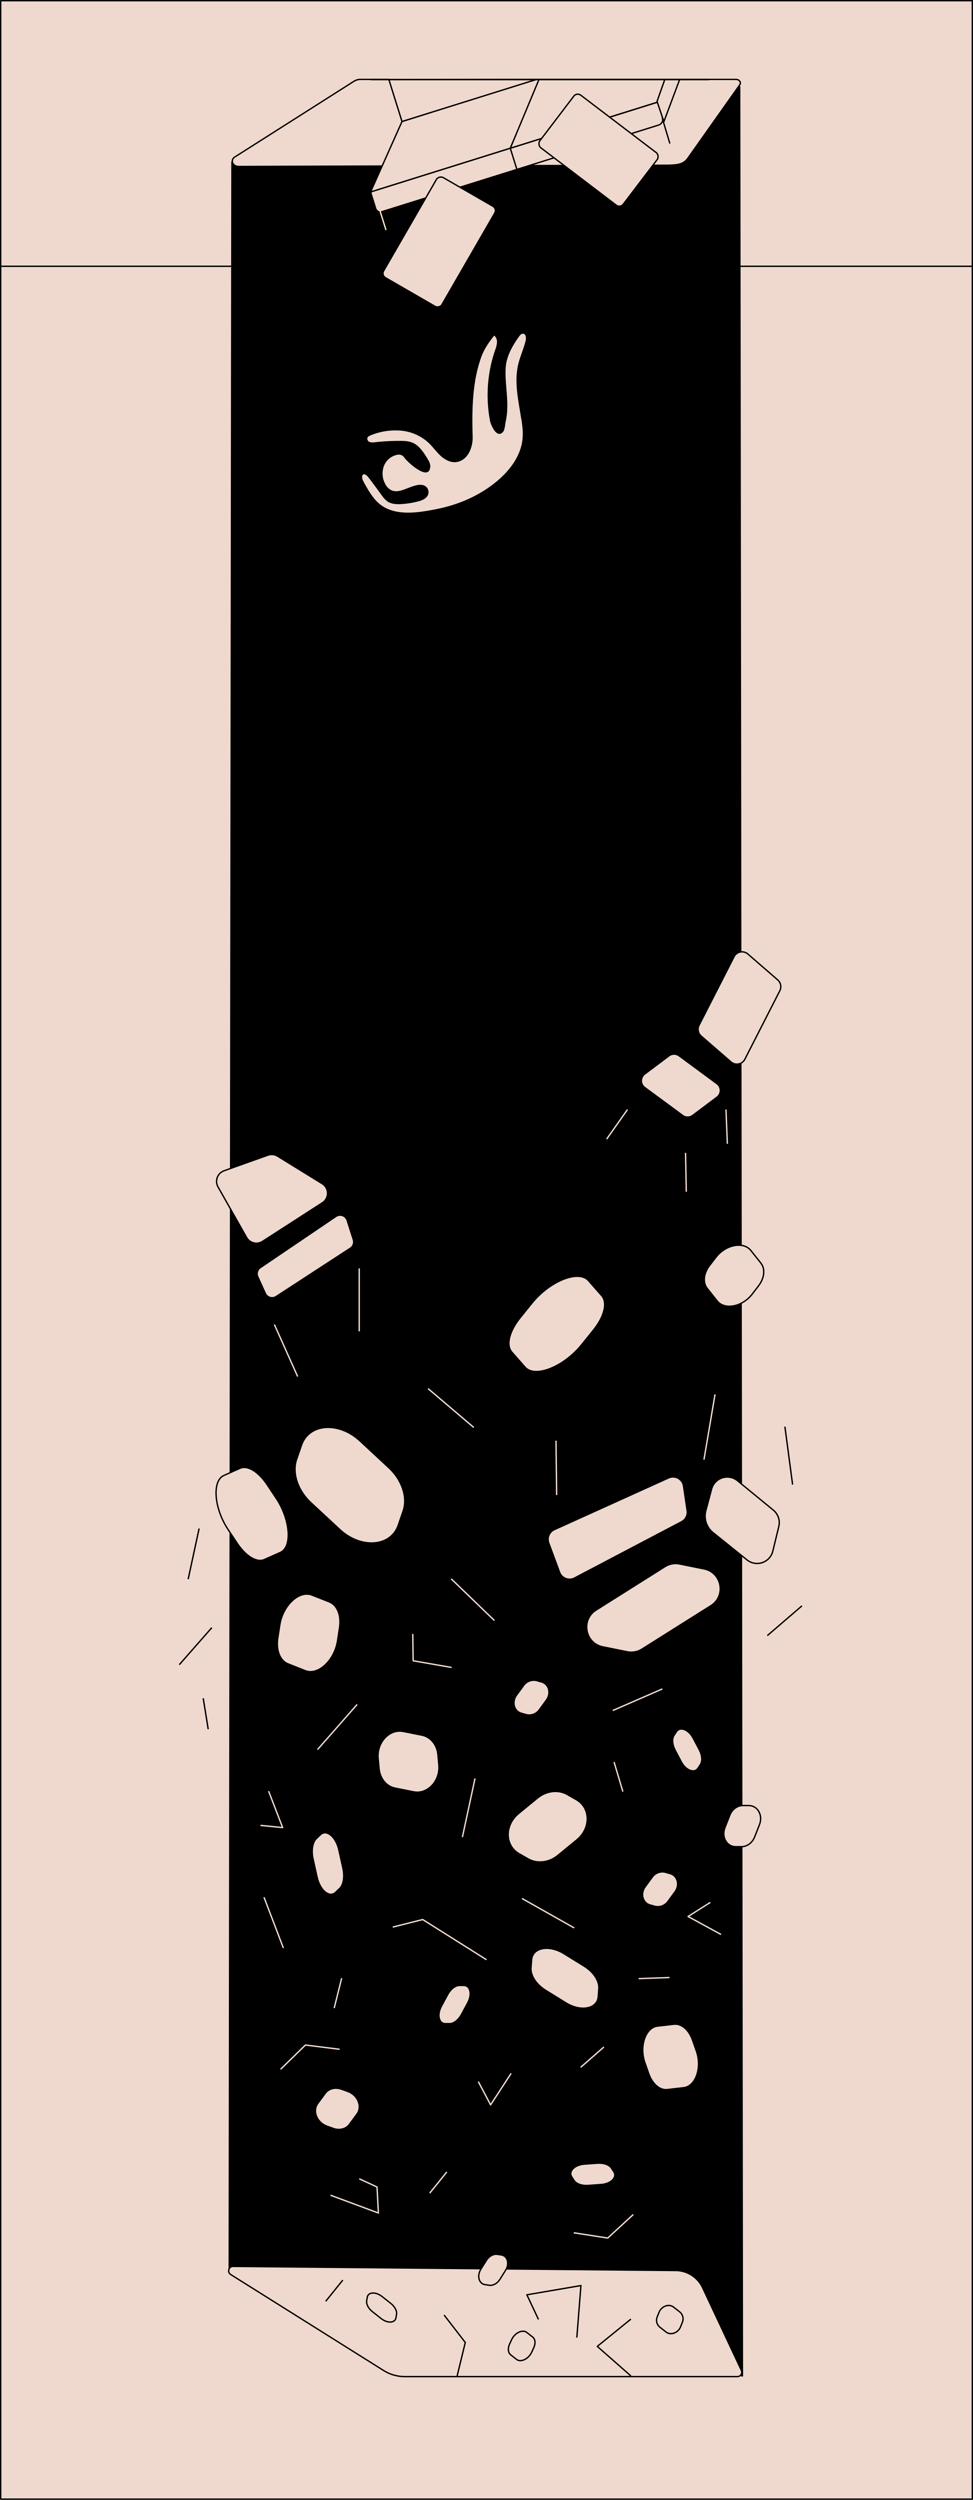 <svg id="Layer_1" data-name="Layer 1" xmlns="http://www.w3.org/2000/svg" xmlns:xlink="http://www.w3.org/1999/xlink" viewBox="0 0 711 1826"><defs><style>.cls-1,.cls-10,.cls-3{fill:none;}.cls-2,.cls-6,.cls-8,.cls-9{fill:#efd9ce;}.cls-2,.cls-3,.cls-4,.cls-7{stroke:#000;}.cls-10,.cls-2,.cls-3,.cls-4,.cls-6,.cls-7,.cls-9{stroke-linejoin:round;}.cls-5{clip-path:url(#clip-path);}.cls-6{stroke:#f2e4ce;}.cls-7{fill:#f2e4ce;}.cls-10,.cls-9{stroke:#efd9ce;}</style><clipPath id="clip-path"><path class="cls-1" d="M263.5,57.5,532,58l-24.5,82.5-62,143-178-15s-64-46-65-49,28-126,28-126Z"/></clipPath></defs><title>room</title><polygon class="cls-2" points="710.5 1825.5 0.5 1825.5 0.5 1479.94 0.5 1395.11 0.5 0.5 710.5 0.5 710.5 1825.5"/><line class="cls-3" x1="1" y1="194.5" x2="711" y2="194.5"/><polyline class="cls-4" points="540.5 63 542.5 1735.5 167.5 1658.5 169.5 118"/><path class="cls-2" d="M502.5,115.75c-3,4.12-7,4.94-16,4.94l-312,.91c-4.5,0-6.48-4.66-2.91-6.93l87.12-55.34A8.93,8.93,0,0,1,263.41,58H537.78c2.52,0,4.06,2.27,2.74,4Z"/><g class="cls-5"><polygon class="cls-2" points="270.77 140.26 293.76 88.75 394.87 56.8 372.88 108.32 270.77 140.26"/><path class="cls-2" d="M283.51,9.56H386.8a1.85,1.85,0,0,1,1.85,1.85V74.25a0,0,0,0,1,0,0h-107a0,0,0,0,1,0,0V11.41a1.85,1.85,0,0,1,1.85-1.85Z" transform="translate(2.78 101.98) rotate(-17.37)"/><polygon class="cls-2" points="372.88 108.32 394.5 56.5 497.98 24.86 480.67 74.6 372.88 108.32"/><path class="cls-2" d="M474.46-35.57,380.76-6.25a4.4,4.4,0,0,0-2.89,5.52l18,57.53L498,24.86,480-32.68A4.42,4.42,0,0,0,474.46-35.57Z"/><path class="cls-2" d="M278.94,154.65l98.86-30.93a1.14,1.14,0,0,0,.75-1.43L374.41,109a1.14,1.14,0,0,0-1.43-.75L271.86,139.92a1.14,1.14,0,0,0-.75,1.43l3.44,11A3.5,3.5,0,0,0,278.94,154.65Z"/><path class="cls-2" d="M377.71,123.75,481.15,91.39a4.56,4.56,0,0,0,3-5.71L480.67,74.6,372.88,108.32Z"/><line class="cls-6" x1="277.63" y1="153.85" x2="282.06" y2="168.01"/><line class="cls-2" x1="483.83" y1="85.96" x2="489.49" y2="104.85"/><line class="cls-2" x1="502.86" y1="40.68" x2="508.88" y2="58"/><rect class="cls-2" x="399.11" y="85.56" width="76.55" height="48.25" rx="3.62" transform="translate(155.65 -242.4) rotate(37.26)"/><rect class="cls-2" x="278.71" y="152.17" width="84.43" height="49.18" rx="3.62" transform="translate(7.39 366.31) rotate(-60)"/><polygon class="cls-2" points="497.74 24.3 502.99 41.1 485.13 88.84 480.12 74.07 497.74 24.3"/></g><line class="cls-7" x1="271" y1="58.16" x2="518" y2="58.16"/><path class="cls-8" d="M381.67,311.32a44.7,44.7,0,0,1,.1,9.81c-1.35,12.07-9.27,22.52-18.59,30.32-12.57,10.53-28,17.18-44,20.38-14.69,2.93-33.3,6-44.51-6.26-3.75-4.11-6.45-9.05-9.12-13.93-2.39-4.41.1-7.43,3.53-3.09s6.58,8.84,9.87,13.25a18.19,18.19,0,0,0,4.28,4.55c2.55,1.7,5.78,2,8.85,1.92a62.31,62.31,0,0,0,12.29-1.72c2.74-.63,5.63-1.47,7.46-3.6a5.26,5.26,0,0,0-2.73-8.59c-3.17-.84-7.32.77-10.27,1.87-4.13,1.54-9,3.95-13.29,1.63a10.58,10.58,0,0,1-4.22-4.7,15.93,15.93,0,0,1-.82-12.66,13.22,13.22,0,0,1,9.44-8.22,5.49,5.49,0,0,1,4,.46,6.68,6.68,0,0,1,1.76,1.87c2.24,3.08,17.88,17.47,18.7,6.34.16-2.24-1.06-4.33-2.24-6.25-2.8-4.53-5.91-9.34-10.83-11.37-2.84-1.17-6-1.27-9.06-1.28a161.77,161.77,0,0,0-18.41,1,7.93,7.93,0,0,1-3.63-.15,2.6,2.6,0,0,1-1.8-2.84c.28-1.11,1.47-1.7,2.54-2.12a47.85,47.85,0,0,1,21.91-3.39A34.39,34.39,0,0,1,313,323.3c3.29,3.07,5.85,6.85,9.19,9.86s7.88,5.23,12.26,4.21c7.91-1.84,11.15-11.16,10.94-18.27-.37-12.92-.42-25.94,1.5-38.76a102.18,102.18,0,0,1,4.59-19c2.18-6.17,5.57-11.12,9.67-16.25a6.21,6.21,0,0,1,2,5.22,20.91,20.91,0,0,1-1.42,5.62,101.18,101.18,0,0,0-3.66,51.45c.62,3.27,5.09,13.42,9.59,8,1.25-1.51,1.44-5.52,1.86-7.38a53,53,0,0,0,1.18-10.73c.17-9.74-1.85-19.43-1.13-29.18.59-8,5.11-15.92,9.83-22.4.7-1,1.63-2,2.82-1.93,2.07.12,2.37,3.08,1.88,5.1-1.43,5.87-4,11.4-5.42,17.28-3,12.7,0,25.93,2.05,38.81C381.13,307.09,381.45,309.2,381.67,311.32Z"/><path class="cls-2" d="M538.79,1736H295.89a29.46,29.46,0,0,1-16.17-4.82l-111.16-69.76a3.22,3.22,0,0,1,1.76-5.92l323.25,3a21.93,21.93,0,0,1,19.86,12.62l28.28,60.29A3.22,3.22,0,0,1,538.79,1736Z"/><path class="cls-2" d="M569.84,723.7l-25.54,50a6.54,6.54,0,0,1-10.11,2l-21.81-18.91a6.55,6.55,0,0,1-1.54-7.92l25.55-50a6.54,6.54,0,0,1,10.11-2l21.8,18.91A6.53,6.53,0,0,1,569.84,723.7Z"/><path class="cls-2" d="M523.88,801.46l-17.72,13.3a6.15,6.15,0,0,1-7.34,0l-27.66-20.38a6.15,6.15,0,0,1,0-9.87l17.72-13.3a6.15,6.15,0,0,1,7.34,0l27.66,20.38A6.15,6.15,0,0,1,523.88,801.46Z"/><line class="cls-9" x1="500.95" y1="842.1" x2="501.5" y2="870.5"/><line class="cls-9" x1="458.5" y1="810.5" x2="443.3" y2="832.06"/><line class="cls-9" x1="530.5" y1="810.5" x2="531.5" y2="835.5"/><line class="cls-2" x1="573.55" y1="1042.1" x2="579.18" y2="1084.44"/><line class="cls-9" x1="406.29" y1="1052.34" x2="406.76" y2="1092.07"/><line class="cls-9" x1="522.5" y1="1018.5" x2="514.41" y2="1066.19"/><path class="cls-2" d="M485.86,1144.41l-50.28,31.68c-11.22,7.07-8.07,24.21,4.92,26.85l17.89,3.62a14.71,14.71,0,0,0,10.75-2l50.28-31.68c11.22-7.07,8.07-24.21-4.92-26.85l-17.89-3.62A14.71,14.71,0,0,0,485.86,1144.41Z"/><path class="cls-2" d="M408.88,1148.42l-7.88-21.3a7.8,7.8,0,0,1,4.09-9.8l83.48-37.78a7.79,7.79,0,0,1,10.91,6l2.65,18a7.77,7.77,0,0,1-4.08,8l-78.25,41.12A7.78,7.78,0,0,1,408.88,1148.42Z"/><path class="cls-2" d="M515.79,1103.43,520,1087.7a11.82,11.82,0,0,1,18.91-6.1l26.19,21.48a11.81,11.81,0,0,1,4,11.92l-4.37,18a11.81,11.81,0,0,1-18.89,6.42l-24.75-19.9A15.51,15.51,0,0,1,515.79,1103.43Z"/><path class="cls-2" d="M235.55,878.57l-43.73,28.2a8.21,8.21,0,0,1-11.61-2.86L159.32,867a8.23,8.23,0,0,1,4.41-11.8l32.05-11.4a8.25,8.25,0,0,1,7.08.75l32.55,20.08A8.24,8.24,0,0,1,235.55,878.57Z"/><path class="cls-2" d="M188.39,932.66l5.5,12.11a5.42,5.42,0,0,0,7.89,2.29L256,911.75a5.42,5.42,0,0,0,2.2-6.19l-4.53-14.17a5.42,5.42,0,0,0-8.2-2.83l-55.22,37.38A5.41,5.41,0,0,0,188.39,932.66Z"/><line class="cls-9" x1="200.5" y1="967.5" x2="217.5" y2="1005.5"/><line class="cls-9" x1="262.5" y1="926.5" x2="262.5" y2="972.5"/><path class="cls-2" d="M294.57,1103.77,291,1114.11c-5.5,15.92-27.3,17.48-42.8,3.05l-21-19.51c-9.68-9-13.88-21.76-10.44-31.71l3.57-10.34c5.5-15.92,27.3-17.48,42.8-3l21,19.51C293.8,1081.07,298,1093.82,294.57,1103.77Z"/><path class="cls-2" d="M173.24,1127.13l-6.64-10c-10.23-15.43-11.78-35.48-3-39.37l11.83-5.25c5.46-2.43,13.43,2.42,19.82,12.06l6.65,10c10.23,15.43,11.77,35.48,3,39.37l-11.82,5.25C187.6,1141.62,179.63,1136.77,173.24,1127.13Z"/><path class="cls-2" d="M277,1291.88l-.68-7.55c-1.06-11.62,8.31-21.6,18.39-19.58l13.64,2.72c6.29,1.26,11,7,11.64,14.24l.68,7.55c1.06,11.62-8.31,21.6-18.39,19.59l-13.64-2.73C282.35,1304.86,277.68,1299.14,277,1291.88Z"/><path class="cls-2" d="M486.1,1367.57l3.54,1c5.45,1.5,7.26,8.3,3.55,13.36l-5,6.84a9.14,9.14,0,0,1-9.57,3.72l-3.55-1c-5.45-1.49-7.26-8.3-3.54-13.35l5-6.84A9.13,9.13,0,0,1,486.1,1367.57Z"/><path class="cls-2" d="M392.1,1227.57l3.54,1c5.45,1.5,7.26,8.3,3.55,13.36l-5,6.84a9.14,9.14,0,0,1-9.57,3.72l-3.55-1c-5.45-1.49-7.26-8.3-3.54-13.35l5-6.84A9.13,9.13,0,0,1,392.1,1227.57Z"/><path class="cls-2" d="M243.52,1554.72,238.8,1553c-7.26-2.63-10.61-11.06-6.57-16.54l5.47-7.41c2.52-3.42,7.27-4.62,11.81-3l4.72,1.71c7.27,2.63,10.61,11.06,6.57,16.54l-5.47,7.41C252.81,1555.17,248.06,1556.37,243.52,1554.72Z"/><path class="cls-2" d="M474.05,1514.68l-2.77-7.89c-4.26-12.15.44-25.81,9.24-26.82l11.9-1.36c5.49-.63,11,4.05,13.64,11.64l2.77,7.89c4.26,12.15-.45,25.81-9.24,26.82l-11.9,1.36C482.19,1527,476.71,1522.27,474.05,1514.68Z"/><path class="cls-2" d="M498.55,1696.51l-1.19,3c-1.82,4.6-7.27,6.58-10.7,3.89l-4.64-3.64a6.5,6.5,0,0,1-1.68-7.62l1.19-3c1.82-4.6,7.27-6.58,10.7-3.89l4.64,3.64A6.51,6.51,0,0,1,498.55,1696.51Z"/><path class="cls-2" d="M248.14,1379.46l-2.91,2.79c-4.49,4.31-11.39-1.41-13.55-11.22l-2.93-13.27c-1.35-6.12-.37-12,2.43-14.74l2.92-2.8c4.48-4.3,11.38,1.42,13.55,11.23l2.92,13.26C251.92,1370.84,251,1376.77,248.14,1379.46Z"/><path class="cls-2" d="M248.09,1189.06l-1.44,9.38c-2.21,14.44-14.21,25.62-23.55,21.93l-12.64-5c-5.84-2.3-8.84-9.91-7.46-18.93l1.44-9.38c2.21-14.44,14.21-25.62,23.56-21.93l12.64,5C246.48,1172.43,249.47,1180,248.09,1189.06Z"/><path class="cls-2" d="M386,1357.86l-6.76-3.87c-10.41-6-10.55-20.88-.28-29.29l13.89-11.37c6.42-5.26,15.1-6.28,21.61-2.56l6.76,3.87c10.41,6,10.55,20.88.28,29.29l-13.89,11.38C401.23,1360.56,392.54,1361.59,386,1357.86Z"/><path class="cls-2" d="M419.47,1592.68l-1.68-2.62c-2.6-4,2.11-8.75,9.24-9.26l9.65-.69c4.46-.31,8.55,1.17,10.17,3.69l1.69,2.62c2.6,4-2.11,8.75-9.25,9.26l-9.65.68C425.19,1596.68,421.1,1595.2,419.47,1592.68Z"/><path class="cls-2" d="M328.58,1478.17l-3.12,0c-4.8,0-6.26-6.48-2.86-12.77l4.59-8.52c2.12-3.93,5.56-6.59,8.56-6.61l3.12,0c4.79,0,6.25,6.48,2.86,12.77l-4.59,8.52C335,1475.5,331.57,1478.16,328.58,1478.17Z"/><path class="cls-2" d="M437.58,1452.63l-.43,5.82c-.68,9-12.73,11.27-23.65,4.52l-14.78-9.14c-6.82-4.22-11.13-10.82-10.7-16.42l.44-5.82c.67-9,12.72-11.27,23.64-4.52l14.78,9.14C433.7,1440.43,438,1447,437.58,1452.63Z"/><path class="cls-2" d="M511.74,1289l-1.72,2.6c-2.65,4-8.86,1.59-12.2-4.74l-4.51-8.55c-2.09-4-2.38-8.29-.72-10.79l1.72-2.6c2.64-4,8.86-1.59,12.19,4.73l4.52,8.56C513.1,1282.14,513.39,1286.48,511.74,1289Z"/><path class="cls-2" d="M541.82,1348.91l-4.23,0c-6.51,0-10.51-7.11-7.85-13.88l3.6-9.16c1.66-4.23,5.52-7.06,9.58-7l4.23,0c6.51,0,10.5,7.1,7.84,13.88l-3.6,9.16C549.73,1346.11,545.88,1348.94,541.82,1348.91Z"/><path class="cls-2" d="M357.46,1669.27l-3-.44c-4.54-.68-6.11-6.4-3.08-11.24l4.1-6.54c1.89-3,5.07-4.77,7.91-4.34l2.95.43c4.54.68,6.11,6.4,3.08,11.24l-4.09,6.54C363.47,1667.94,360.29,1669.69,357.46,1669.27Z"/><path class="cls-2" d="M267.94,1680.62l.42-2.55c.65-3.94,6.19-4.21,10.87-.54l6.33,5c2.92,2.29,4.61,5.49,4.21,7.94l-.43,2.56c-.65,3.94-6.18,4.21-10.86.54l-6.33-5C269.23,1686.28,267.53,1683.08,267.94,1680.62Z"/><path class="cls-2" d="M372.35,1712.28l1.51-3.27c2.32-5,8-7.71,11.1-5.26l4.23,3.32c2,1.53,2.3,4.67.85,7.82l-1.51,3.27c-2.31,5-8,7.71-11.1,5.26l-4.23-3.32C371.25,1718.57,370.91,1715.42,372.35,1712.28Z"/><path class="cls-2" d="M380.24,962.37l8.49-10.51c13.08-16.18,34.09-24.56,41.24-16.45l9.68,11c4.46,5.06,2,15.27-6.19,25.37L425,982.27c-13.08,16.18-34.08,24.56-41.24,16.45l-9.67-11C369.58,982.68,372.07,972.48,380.24,962.37Z"/><path class="cls-2" d="M518.56,924.34l4.62-6c7.1-9.21,20.09-11.72,25.49-4.91l7.31,9.2c3.37,4.25,2.66,11-1.78,16.74l-4.61,6c-7.11,9.22-20.09,11.72-25.49,4.92l-7.31-9.2C513.41,936.83,514.13,930.1,518.56,924.34Z"/><line class="cls-9" x1="329.72" y1="1153.27" x2="361.28" y2="1183.73"/><line class="cls-9" x1="260.98" y1="1245.02" x2="232.02" y2="1277.98"/><polyline class="cls-10" points="196.28 1308.35 206.53 1334.96 190.35 1333.36"/><polyline class="cls-10" points="330 1218 301.9 1213.12 301.63 1193.48"/><line class="cls-2" x1="154.78" y1="1188.93" x2="131.02" y2="1215.98"/><polyline class="cls-10" points="287 1407.65 308.87 1402.13 355.5 1431.5"/><line class="cls-9" x1="249.67" y1="1444.95" x2="244.2" y2="1466.84"/><line class="cls-9" x1="192.9" y1="1385.81" x2="207.07" y2="1422.94"/><line class="cls-9" x1="448.7" y1="1287.08" x2="455.16" y2="1308.7"/><line class="cls-9" x1="489.21" y1="1444.49" x2="466.66" y2="1445.3"/><line class="cls-9" x1="447.76" y1="1249.46" x2="484.02" y2="1233.67"/><line class="cls-9" x1="381.4" y1="1386.72" x2="419.6" y2="1408.28"/><line class="cls-9" x1="347.11" y1="1299.06" x2="337.89" y2="1341.94"/><line class="cls-9" x1="441.3" y1="1495.22" x2="424.31" y2="1510.07"/><line class="cls-9" x1="346.21" y1="1042.7" x2="312.79" y2="1014.3"/><polyline class="cls-10" points="262.5 1591.5 275.5 1597.5 276.5 1616.5 241.5 1603.5"/><line class="cls-10" x1="326.5" y1="1586.5" x2="314" y2="1602"/><line class="cls-3" x1="250.5" y1="1665.5" x2="238" y2="1681"/><polyline class="cls-2" points="393.49 1694.26 385.01 1676.24 424.5 1669.5 421.5 1707.5"/><polyline class="cls-2" points="461 1694 436.46 1713.93 461 1735.5"/><polyline class="cls-10" points="349.5 1520.5 358.5 1537.5 373.5 1514.5"/><polyline class="cls-10" points="519.05 1389.61 502.8 1399.9 526.9 1413.07"/><polyline class="cls-2" points="324.5 1691 340 1711.07 334.04 1735.5"/><polyline class="cls-10" points="462.75 1617.62 444.09 1634.78 419.24 1630.94"/><polyline class="cls-10" points="205.04 1511.51 223.19 1493.8 248.15 1496.91"/><line class="cls-2" x1="145.5" y1="1116.5" x2="137.5" y2="1153.5"/><line class="cls-2" x1="586" y1="1173" x2="560.68" y2="1194.76"/><line class="cls-2" x1="148.5" y1="1240.5" x2="152.15" y2="1263.13"/></svg>